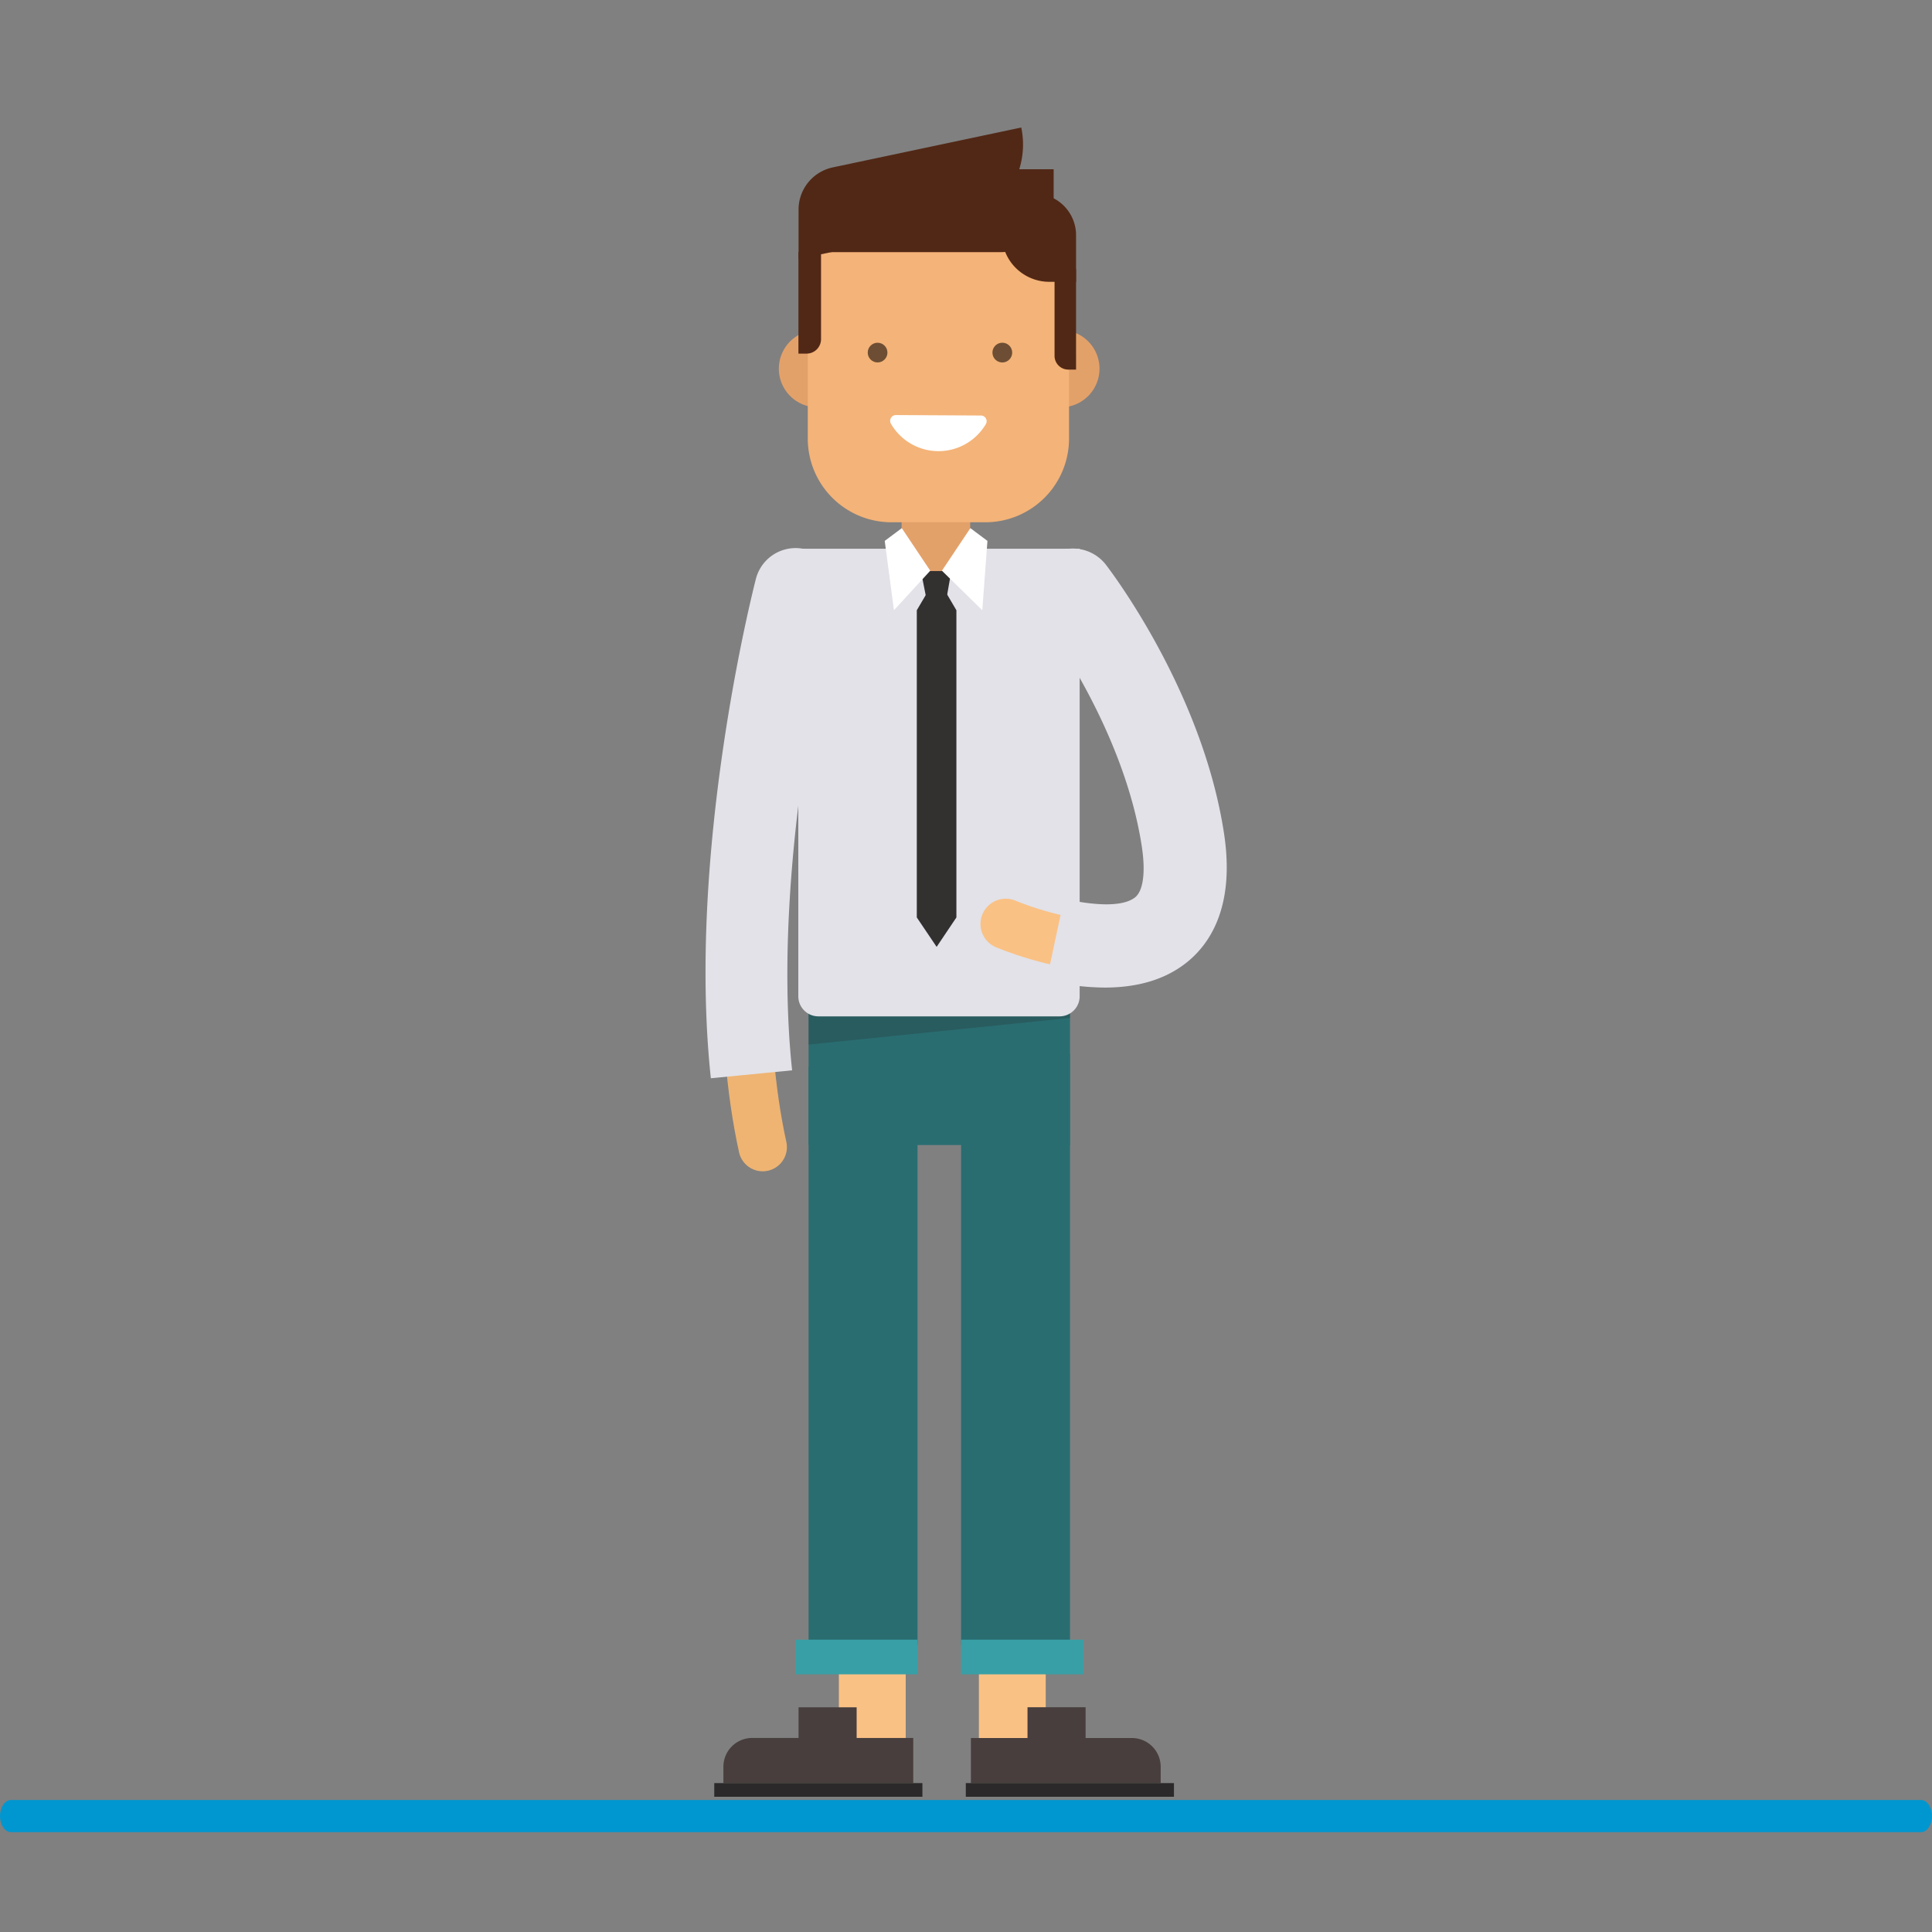 <svg xmlns="http://www.w3.org/2000/svg" viewBox="0 0 300 300"><rect x="0" y="0" width="300" height="300" fill="#808080" stroke="none"/><defs><style>.cls-1{isolation:isolate;}.cls-2{fill:#296d71;}.cls-3,.cls-9{fill:#2b2929;}.cls-3{opacity:0.24;mix-blend-mode:overlay;}.cls-16,.cls-4{fill:none;stroke-linecap:round;stroke-miterlimit:10;}.cls-4{stroke:#efb472;stroke-width:7.52px;}.cls-5{fill:#e2e2e8;}.cls-6{fill:#fac184;}.cls-7{fill:#389fa6;}.cls-8{fill:#473e3d;}.cls-10{fill:#e3a16a;}.cls-11{fill:#f4b378;}.cls-12{fill:#fff;}.cls-13{fill:#6d4e34;}.cls-14{fill:#512816;}.cls-15{fill:#333030;}.cls-16{stroke:#fac184;stroke-width:7.84px;}.cls-17{fill:#0097d0;}</style></defs><title>Artboard 1 copy 2</title><g class="cls-1"><g id="Layer_1" data-name="Layer 1"><rect id="_Rectangle_" data-name="&lt;Rectangle&gt;" class="cls-2" x="125.55" y="156.44" width="40.59" height="21.36" transform="translate(291.7 334.24) rotate(180)"/><polygon class="cls-3" points="166.15 156.58 125.55 156.58 125.55 162.2 166.15 158.07 166.15 156.58"/><path class="cls-4" d="M123.5,91.47s-13,50.5-5.07,86.65"/><path class="cls-5" d="M123,166.2c-3.5-32.89,6.58-72.69,6.7-73.13a6.36,6.36,0,1,0-12.32-3.2c-.49,1.9-10.76,42.39-7,77.56Z"/><path class="cls-5" d="M127.08,85.21h37.49a3.12,3.12,0,0,1,3.12,3.12v69.49a0,0,0,0,1,0,0H124a0,0,0,0,1,0,0V88.33A3.12,3.12,0,0,1,127.08,85.21Z" transform="translate(291.65 243.03) rotate(180)"/><rect id="_Rectangle_2" data-name="&lt;Rectangle&gt;" class="cls-6" x="152" y="239.83" width="10.38" height="31.05" transform="translate(314.38 510.7) rotate(180)"/><rect id="_Rectangle_3" data-name="&lt;Rectangle&gt;" class="cls-6" x="130.27" y="239.83" width="10.38" height="31.05" transform="translate(270.91 510.7) rotate(180)"/><rect id="_Rectangle_4" data-name="&lt;Rectangle&gt;" class="cls-2" x="149.23" y="163.7" width="16.91" height="91.73" transform="translate(315.38 419.13) rotate(180)"/><rect id="_Rectangle_5" data-name="&lt;Rectangle&gt;" class="cls-2" x="125.55" y="165.6" width="16.91" height="89.83" transform="translate(268.02 421.04) rotate(180)"/><rect id="_Rectangle_6" data-name="&lt;Rectangle&gt;" class="cls-7" x="149.23" y="254.61" width="18.99" height="5.38" transform="translate(317.45 514.6) rotate(180)"/><rect id="_Rectangle_7" data-name="&lt;Rectangle&gt;" class="cls-7" x="123.48" y="254.61" width="18.99" height="5.38" transform="translate(265.95 514.6) rotate(180)"/><path id="_Rectangle_8" data-name="&lt;Rectangle&gt;" class="cls-8" d="M150.76,269.87h29.48a0,0,0,0,1,0,0v7a0,0,0,0,1,0,0h-25a4.47,4.47,0,0,1-4.47-4.47v-2.54A0,0,0,0,1,150.76,269.87Z" transform="translate(331 546.75) rotate(180)"/><rect id="_Rectangle_9" data-name="&lt;Rectangle&gt;" class="cls-8" x="159.55" y="265.11" width="9.02" height="6.43" transform="translate(328.12 536.64) rotate(180)"/><path id="_Rectangle_10" data-name="&lt;Rectangle&gt;" class="cls-8" d="M116.81,269.87h25a0,0,0,0,1,0,0v7a0,0,0,0,1,0,0H112.33a0,0,0,0,1,0,0v-2.54A4.47,4.47,0,0,1,116.81,269.87Z"/><rect id="_Rectangle_11" data-name="&lt;Rectangle&gt;" class="cls-8" x="124" y="265.11" width="9.02" height="6.43"/><rect id="_Rectangle_12" data-name="&lt;Rectangle&gt;" class="cls-9" x="149.97" y="276.88" width="32.32" height="2.12" transform="translate(332.26 555.88) rotate(180)"/><rect id="_Rectangle_13" data-name="&lt;Rectangle&gt;" class="cls-9" x="110.92" y="276.88" width="32.32" height="2.12" transform="translate(254.15 555.88) rotate(180)"/><path class="cls-10" d="M140,83.74a5.33,5.33,0,1,0,10.65,0v-6H140Z"/><path id="_Path_" data-name="&lt;Path&gt;" class="cls-10" d="M158.73,57.25a6,6,0,1,0,6-6A6,6,0,0,0,158.73,57.25Z"/><path id="_Path_2" data-name="&lt;Path&gt;" class="cls-10" d="M120.94,57.25a6,6,0,1,0,6-6A6,6,0,0,0,120.94,57.25Z"/><path id="_Rectangle_14" data-name="&lt;Rectangle&gt;" class="cls-11" d="M138.41,33.4H153a13,13,0,0,1,13,13V81.1a0,0,0,0,1,0,0H129.55A4.12,4.12,0,0,1,125.43,77V46.38A13,13,0,0,1,138.41,33.4Z" transform="translate(291.43 114.5) rotate(180)"/><path id="_Path_3" data-name="&lt;Path&gt;" class="cls-12" d="M152.32,64.52a.89.89,0,0,1,.75,1.36,8.54,8.54,0,0,1-14.72-.07.9.9,0,0,1,.77-1.36Z"/><ellipse id="_Path_4" data-name="&lt;Path&gt;" class="cls-13" cx="136.27" cy="54.75" rx="1.53" ry="1.53"/><path id="_Path_5" data-name="&lt;Path&gt;" class="cls-13" d="M157.17,54.75a1.53,1.53,0,1,1-1.53-1.53A1.53,1.53,0,0,1,157.17,54.75Z"/><path id="_Rectangle_15" data-name="&lt;Rectangle&gt;" class="cls-14" d="M133,26.31h30.63a0,0,0,0,1,0,0V31a8.18,8.18,0,0,1-8.18,8.18H124.8a0,0,0,0,1,0,0V34.5A8.18,8.18,0,0,1,133,26.31Z" transform="translate(288.41 65.46) rotate(180)"/><path class="cls-14" d="M124,32.55A6.7,6.7,0,0,1,129.28,26h0l29.3-6.2A12.84,12.84,0,0,1,148.71,35L124,40.22Z"/><path id="_Rectangle_16" data-name="&lt;Rectangle&gt;" class="cls-14" d="M126.24,39.15h1.27a0,0,0,0,1,0,0V54.91a0,0,0,0,1,0,0H124a0,0,0,0,1,0,0V41.4A2.25,2.25,0,0,1,126.24,39.15Z" transform="translate(251.49 94.06) rotate(180)"/><path id="_Rectangle_17" data-name="&lt;Rectangle&gt;" class="cls-14" d="M163.74,41.79h1.2a2.14,2.14,0,0,1,2.14,2.14V57.38a0,0,0,0,1,0,0h-3.34a0,0,0,0,1,0,0V41.79A0,0,0,0,1,163.74,41.79Z" transform="translate(330.83 99.18) rotate(180)"/><path id="_Rectangle_18" data-name="&lt;Rectangle&gt;" class="cls-14" d="M155.55,30.08h4.15a7.38,7.38,0,0,1,7.38,7.38v6.31a0,0,0,0,1,0,0H162a6.45,6.45,0,0,1-6.45-6.45V30.08A0,0,0,0,1,155.55,30.08Z" transform="translate(322.64 73.84) rotate(180)"/><polygon class="cls-15" points="143.81 92.78 147 92.78 147.72 88.67 143 88.67 143.81 92.78"/><polygon class="cls-15" points="142.36 142.46 142.36 94.76 144.3 91.46 146.57 91.46 148.51 94.76 148.51 142.46 145.44 147.03 142.36 142.46"/><polygon class="cls-12" points="150.68 82.01 146.26 88.62 152.53 94.76 153.33 83.99 150.68 82.01"/><polygon class="cls-12" points="140.03 82.01 144.45 88.62 138.81 94.76 137.38 83.99 140.03 82.01"/><path class="cls-16" d="M166.62,91.69s13.91,18,17.08,38.78c4,26.49-27.53,13-27.53,13"/><path class="cls-5" d="M165.22,139.57c4.45,1,9,1.34,11-.2,1.3-1,1.69-3.91,1.08-7.92-2.85-18.74-15.56-35.46-15.8-35.79a6.47,6.47,0,1,1,10.2-8c.61.79,15,19.56,18.37,41.78,1.74,11.45-2.27,17.26-5.94,20.12s-8.16,3.79-12.62,3.79a40.94,40.94,0,0,1-9-1.11Z"/><path class="cls-17" d="M298.29,284.5H1.71C.76,284.5,0,283.38,0,282H0c0-1.38.76-2.5,1.71-2.5H298.29c.95,0,1.71,1.12,1.71,2.5h0C300,283.38,299.24,284.5,298.29,284.5Z"/></g></g></svg>